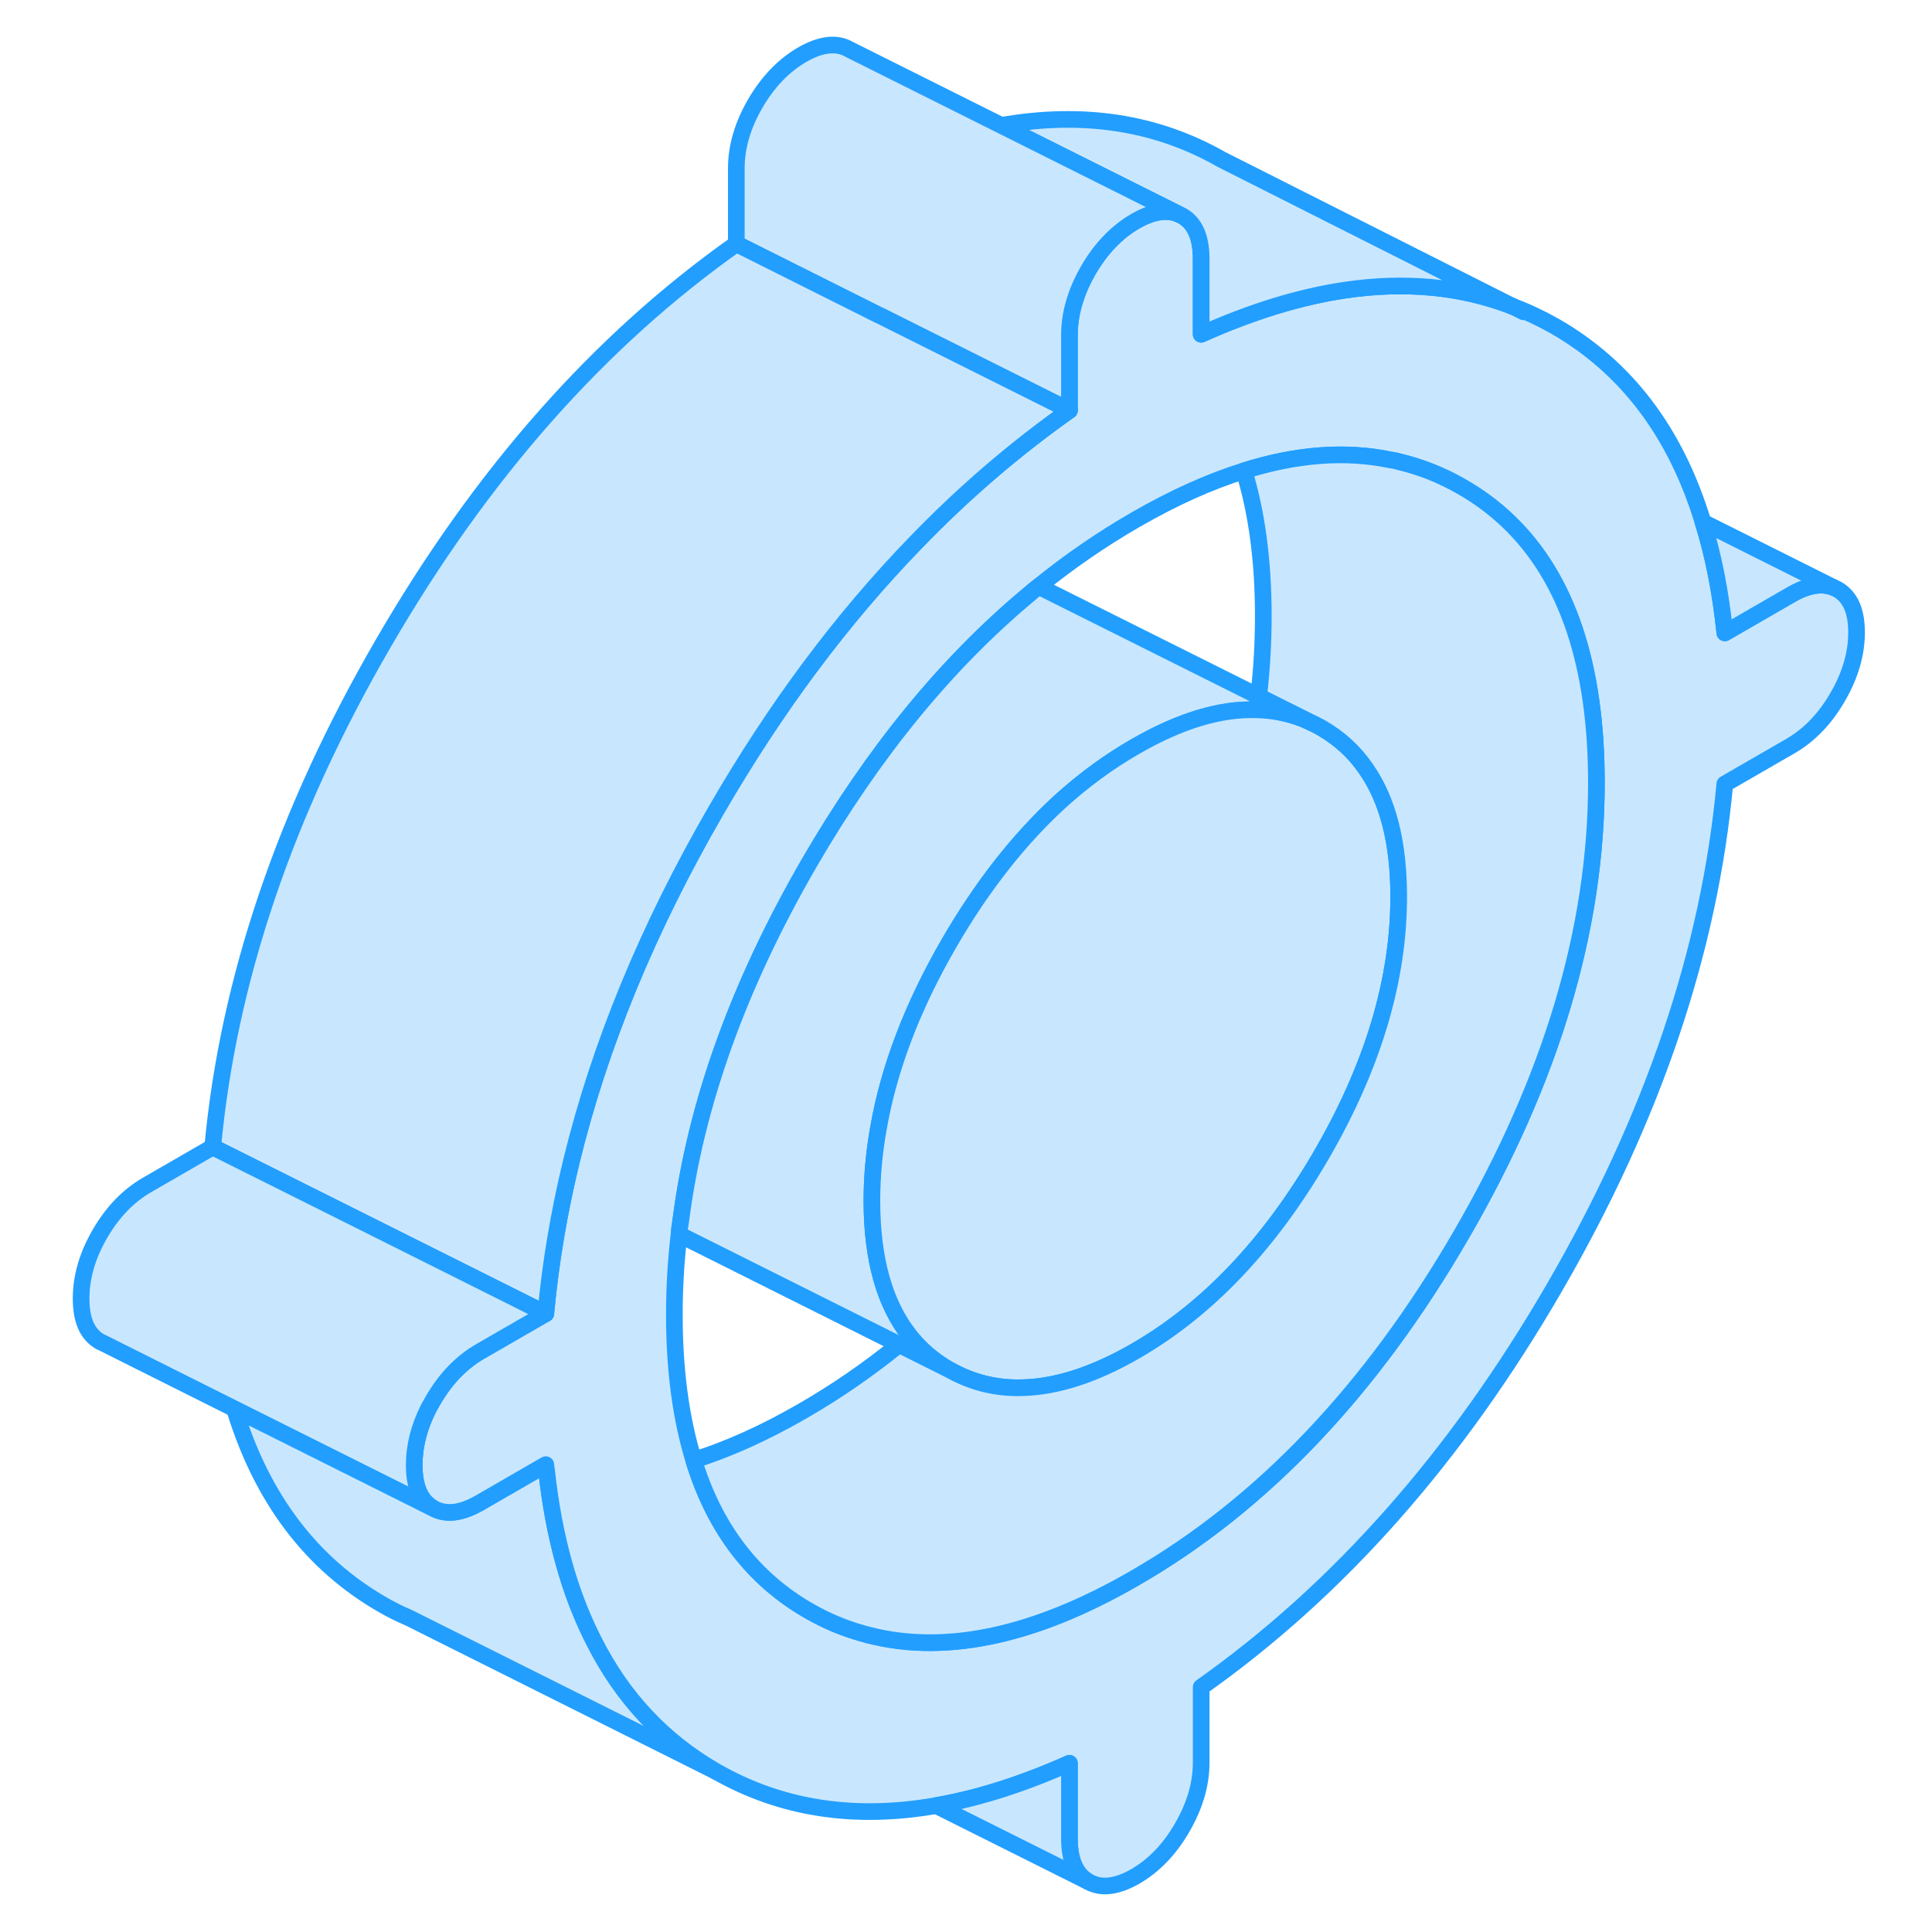 <svg viewBox="0 0 111 116" fill="#c8e7ff" xmlns="http://www.w3.org/2000/svg" height="48" width="48" stroke-width="1px" stroke-linecap="round" stroke-linejoin="round"><path d="M40.51 106.37L22.08 97.15L21.97 97.1C21.48 96.89 20.98 96.64 20.51 96.37C16.21 93.91 13.23 89.99 11.58 84.59L23.5 90.55C24.26 90.98 25.2 90.87 26.32 90.22L29.8 88.21L30.27 87.94C30.28 88.07 30.3 88.19 30.32 88.32C30.75 92.27 31.7 95.67 33.15 98.51C34.87 101.93 37.33 104.55 40.51 106.37Z" stroke="#229EFF" stroke-linejoin="round"/><path d="M107.83 35.39L107.6 35.28C106.88 34.99 106.02 35.13 105.01 35.72L101.06 38C100.81 35.58 100.38 33.36 99.75 31.35C98.11 25.95 95.13 22.03 90.83 19.57C90.01 19.11 89.17 18.71 88.31 18.39C85.23 17.2 81.85 16.88 78.19 17.43C75.49 17.84 72.63 18.72 69.62 20.07V15.54C69.62 14.25 69.24 13.39 68.48 12.96L68.25 12.85C67.54 12.56 66.68 12.7 65.67 13.28C64.55 13.93 63.61 14.91 62.85 16.21C62.53 16.77 62.27 17.32 62.09 17.88C61.84 18.62 61.71 19.37 61.71 20.1V24.64C58.43 26.96 55.34 29.61 52.44 32.62C48.03 37.17 44.06 42.5 40.51 48.63C36.4 55.72 33.5 62.76 31.8 69.76C31.06 72.8 30.55 75.84 30.27 78.87L26.32 81.15C25.2 81.8 24.26 82.77 23.5 84.08C23.4 84.25 23.31 84.41 23.22 84.58C22.65 85.72 22.37 86.84 22.37 87.97C22.37 89.26 22.74 90.11 23.5 90.55C24.26 90.98 25.2 90.87 26.32 90.22L29.8 88.21L30.27 87.94C30.28 88.07 30.3 88.19 30.32 88.32C30.75 92.27 31.7 95.67 33.15 98.51C34.87 101.93 37.33 104.55 40.51 106.37C44.4 108.59 48.8 109.27 53.71 108.41C56.24 107.97 58.91 107.12 61.71 105.87V110.4C61.71 111.69 62.09 112.55 62.85 112.98C63.61 113.41 64.55 113.3 65.67 112.66C66.79 112.01 67.73 111.03 68.48 109.73C69.24 108.42 69.62 107.12 69.62 105.84V101.3C77.86 95.48 84.93 87.49 90.83 77.31C96.73 67.14 100.14 57.06 101.06 47.07L105.01 44.79C106.13 44.14 107.07 43.17 107.83 41.86C108.59 40.55 108.97 39.26 108.97 37.97C108.97 36.68 108.59 35.83 107.83 35.39ZM85.24 74.13C79.84 83.45 73.31 90.32 65.67 94.73C59.45 98.33 53.97 99.43 49.24 98.06C48.15 97.75 47.1 97.31 46.09 96.73C42.73 94.81 40.41 91.79 39.15 87.67C38.38 85.17 37.99 82.26 37.99 78.95C37.99 77.35 38.08 75.74 38.27 74.12C38.29 73.85 38.32 73.59 38.37 73.32C39.26 66.32 41.84 59.15 46.09 51.81C49.91 45.23 54.28 39.87 59.22 35.74C59.43 35.55 59.65 35.38 59.86 35.21C61.72 33.7 63.66 32.37 65.67 31.21C67.94 29.9 70.11 28.92 72.19 28.27C75.36 27.27 78.3 27.05 81.01 27.62C81.19 27.64 81.36 27.68 81.53 27.73C82.82 28.04 84.06 28.53 85.24 29.21C86.3 29.81 87.26 30.53 88.11 31.35C91.6 34.72 93.35 39.94 93.35 46.99C93.35 55.76 90.65 64.81 85.24 74.13Z" stroke="#229EFF" stroke-linejoin="round"/><path d="M76.131 43.34C75.981 43.27 75.831 43.211 75.671 43.151H75.65C74.8 42.821 73.91 42.64 72.971 42.62C70.77 42.54 68.341 43.28 65.671 44.82C64.061 45.74 62.531 46.87 61.09 48.181C58.651 50.431 56.45 53.24 54.501 56.6C52.291 60.41 50.87 64.13 50.24 67.76C49.98 69.22 49.85 70.671 49.85 72.1C49.85 75.591 50.611 78.29 52.12 80.201C52.77 81.031 53.571 81.701 54.501 82.24L51.48 80.73L38.27 74.12C38.291 73.85 38.321 73.591 38.37 73.32C39.261 66.32 41.84 59.151 46.09 51.81C49.91 45.23 54.281 39.87 59.221 35.74C59.431 35.55 59.651 35.38 59.861 35.21L73.07 41.81L76.131 43.34Z" stroke="#229EFF" stroke-linejoin="round"/><path d="M81.48 53.84C81.48 58.83 79.94 64 76.84 69.34C73.74 74.68 70.02 78.61 65.67 81.12C63.21 82.54 60.94 83.27 58.89 83.32C57.31 83.37 55.84 83 54.5 82.24C53.57 81.7 52.77 81.03 52.12 80.2C50.61 78.29 49.85 75.59 49.85 72.1C49.85 70.67 49.98 69.22 50.24 67.76C50.87 64.13 52.29 60.41 54.5 56.6C56.45 53.24 58.65 50.43 61.09 48.18C62.53 46.87 64.06 45.74 65.67 44.82C68.34 43.28 70.77 42.54 72.97 42.62C73.91 42.64 74.8 42.82 75.65 43.14H75.67C75.83 43.21 75.98 43.27 76.13 43.34C76.37 43.45 76.61 43.57 76.84 43.7C77.93 44.33 78.83 45.15 79.53 46.18C80.84 48.06 81.48 50.61 81.48 53.84Z" stroke="#229EFF" stroke-linejoin="round"/><path d="M93.35 46.99C93.35 55.76 90.65 64.81 85.24 74.13C79.84 83.45 73.31 90.32 65.67 94.73C59.45 98.33 53.97 99.43 49.24 98.06C48.15 97.75 47.1 97.31 46.09 96.73C42.73 94.81 40.41 91.79 39.15 87.67C41.22 87.02 43.4 86.04 45.67 84.73C47.69 83.57 49.62 82.24 51.48 80.73L54.5 82.24C55.84 83 57.31 83.37 58.89 83.32C60.94 83.27 63.21 82.54 65.67 81.12C70.02 78.61 73.74 74.68 76.84 69.34C79.94 64 81.48 58.83 81.48 53.84C81.48 50.61 80.84 48.06 79.53 46.18C78.83 45.15 77.93 44.33 76.84 43.7C76.61 43.57 76.37 43.45 76.13 43.34L73.07 41.81C73.26 40.19 73.35 38.59 73.35 36.99C73.35 33.68 72.96 30.77 72.19 28.27C75.36 27.27 78.3 27.05 81.01 27.62C81.19 27.64 81.36 27.68 81.53 27.73C82.82 28.04 84.06 28.53 85.24 29.21C86.3 29.81 87.26 30.53 88.11 31.35C91.6 34.72 93.35 39.94 93.35 46.99Z" stroke="#229EFF" stroke-linejoin="round"/><path d="M88.31 18.39C85.23 17.2 81.85 16.88 78.19 17.43C75.49 17.84 72.63 18.72 69.62 20.07V15.54C69.62 14.25 69.24 13.39 68.48 12.96L68.25 12.85L57.62 7.53C62.53 6.67 66.94 7.35 70.83 9.57L88.31 18.39Z" stroke="#229EFF" stroke-linejoin="round"/><path d="M88.971 18.72L88.311 18.39" stroke="#229EFF" stroke-linejoin="round"/><path d="M107.6 35.28C106.88 34.99 106.02 35.13 105.01 35.72L101.06 38C100.81 35.58 100.38 33.36 99.75 31.35L107.6 35.28Z" stroke="#229EFF" stroke-linejoin="round"/><path d="M68.25 12.85C67.54 12.56 66.68 12.7 65.67 13.28C64.55 13.93 63.61 14.91 62.85 16.21C62.53 16.77 62.27 17.32 62.09 17.88C61.84 18.62 61.71 19.37 61.71 20.1V24.64L50.31 18.94H50.3L41.71 14.64V10.1C41.71 8.82 42.09 7.52 42.85 6.21C43.61 4.91 44.55 3.93 45.67 3.28C46.79 2.64 47.73 2.53 48.48 2.96L57.62 7.53L68.25 12.85Z" stroke="#229EFF" stroke-linejoin="round"/><path d="M61.711 24.64C58.431 26.96 55.341 29.61 52.441 32.62C48.031 37.17 44.06 42.5 40.511 48.63C36.401 55.72 33.501 62.76 31.8 69.76C31.061 72.8 30.55 75.84 30.27 78.87L18.201 72.84L10.271 68.87C11.2 58.88 14.611 48.8 20.511 38.63C26.41 28.45 33.471 20.46 41.711 14.64L50.3 18.94H50.31L61.711 24.64Z" stroke="#229EFF" stroke-linejoin="round"/><path d="M30.27 78.87L26.32 81.15C25.2 81.8 24.26 82.77 23.5 84.08C23.4 84.25 23.31 84.41 23.22 84.58C22.65 85.72 22.37 86.84 22.37 87.97C22.37 89.26 22.74 90.11 23.5 90.55L11.58 84.59L3.73 80.66L3.5 80.55C2.74 80.11 2.37 79.26 2.37 77.97C2.37 76.68 2.74 75.39 3.5 74.08C4.26 72.77 5.2 71.8 6.32 71.15L10.27 68.87L18.2 72.83L30.27 78.87Z" stroke="#229EFF" stroke-linejoin="round"/><path d="M62.85 112.98L53.71 108.41C56.24 107.97 58.91 107.12 61.71 105.87V110.4C61.71 111.69 62.09 112.55 62.85 112.98Z" stroke="#229EFF" stroke-linejoin="round"/></svg>